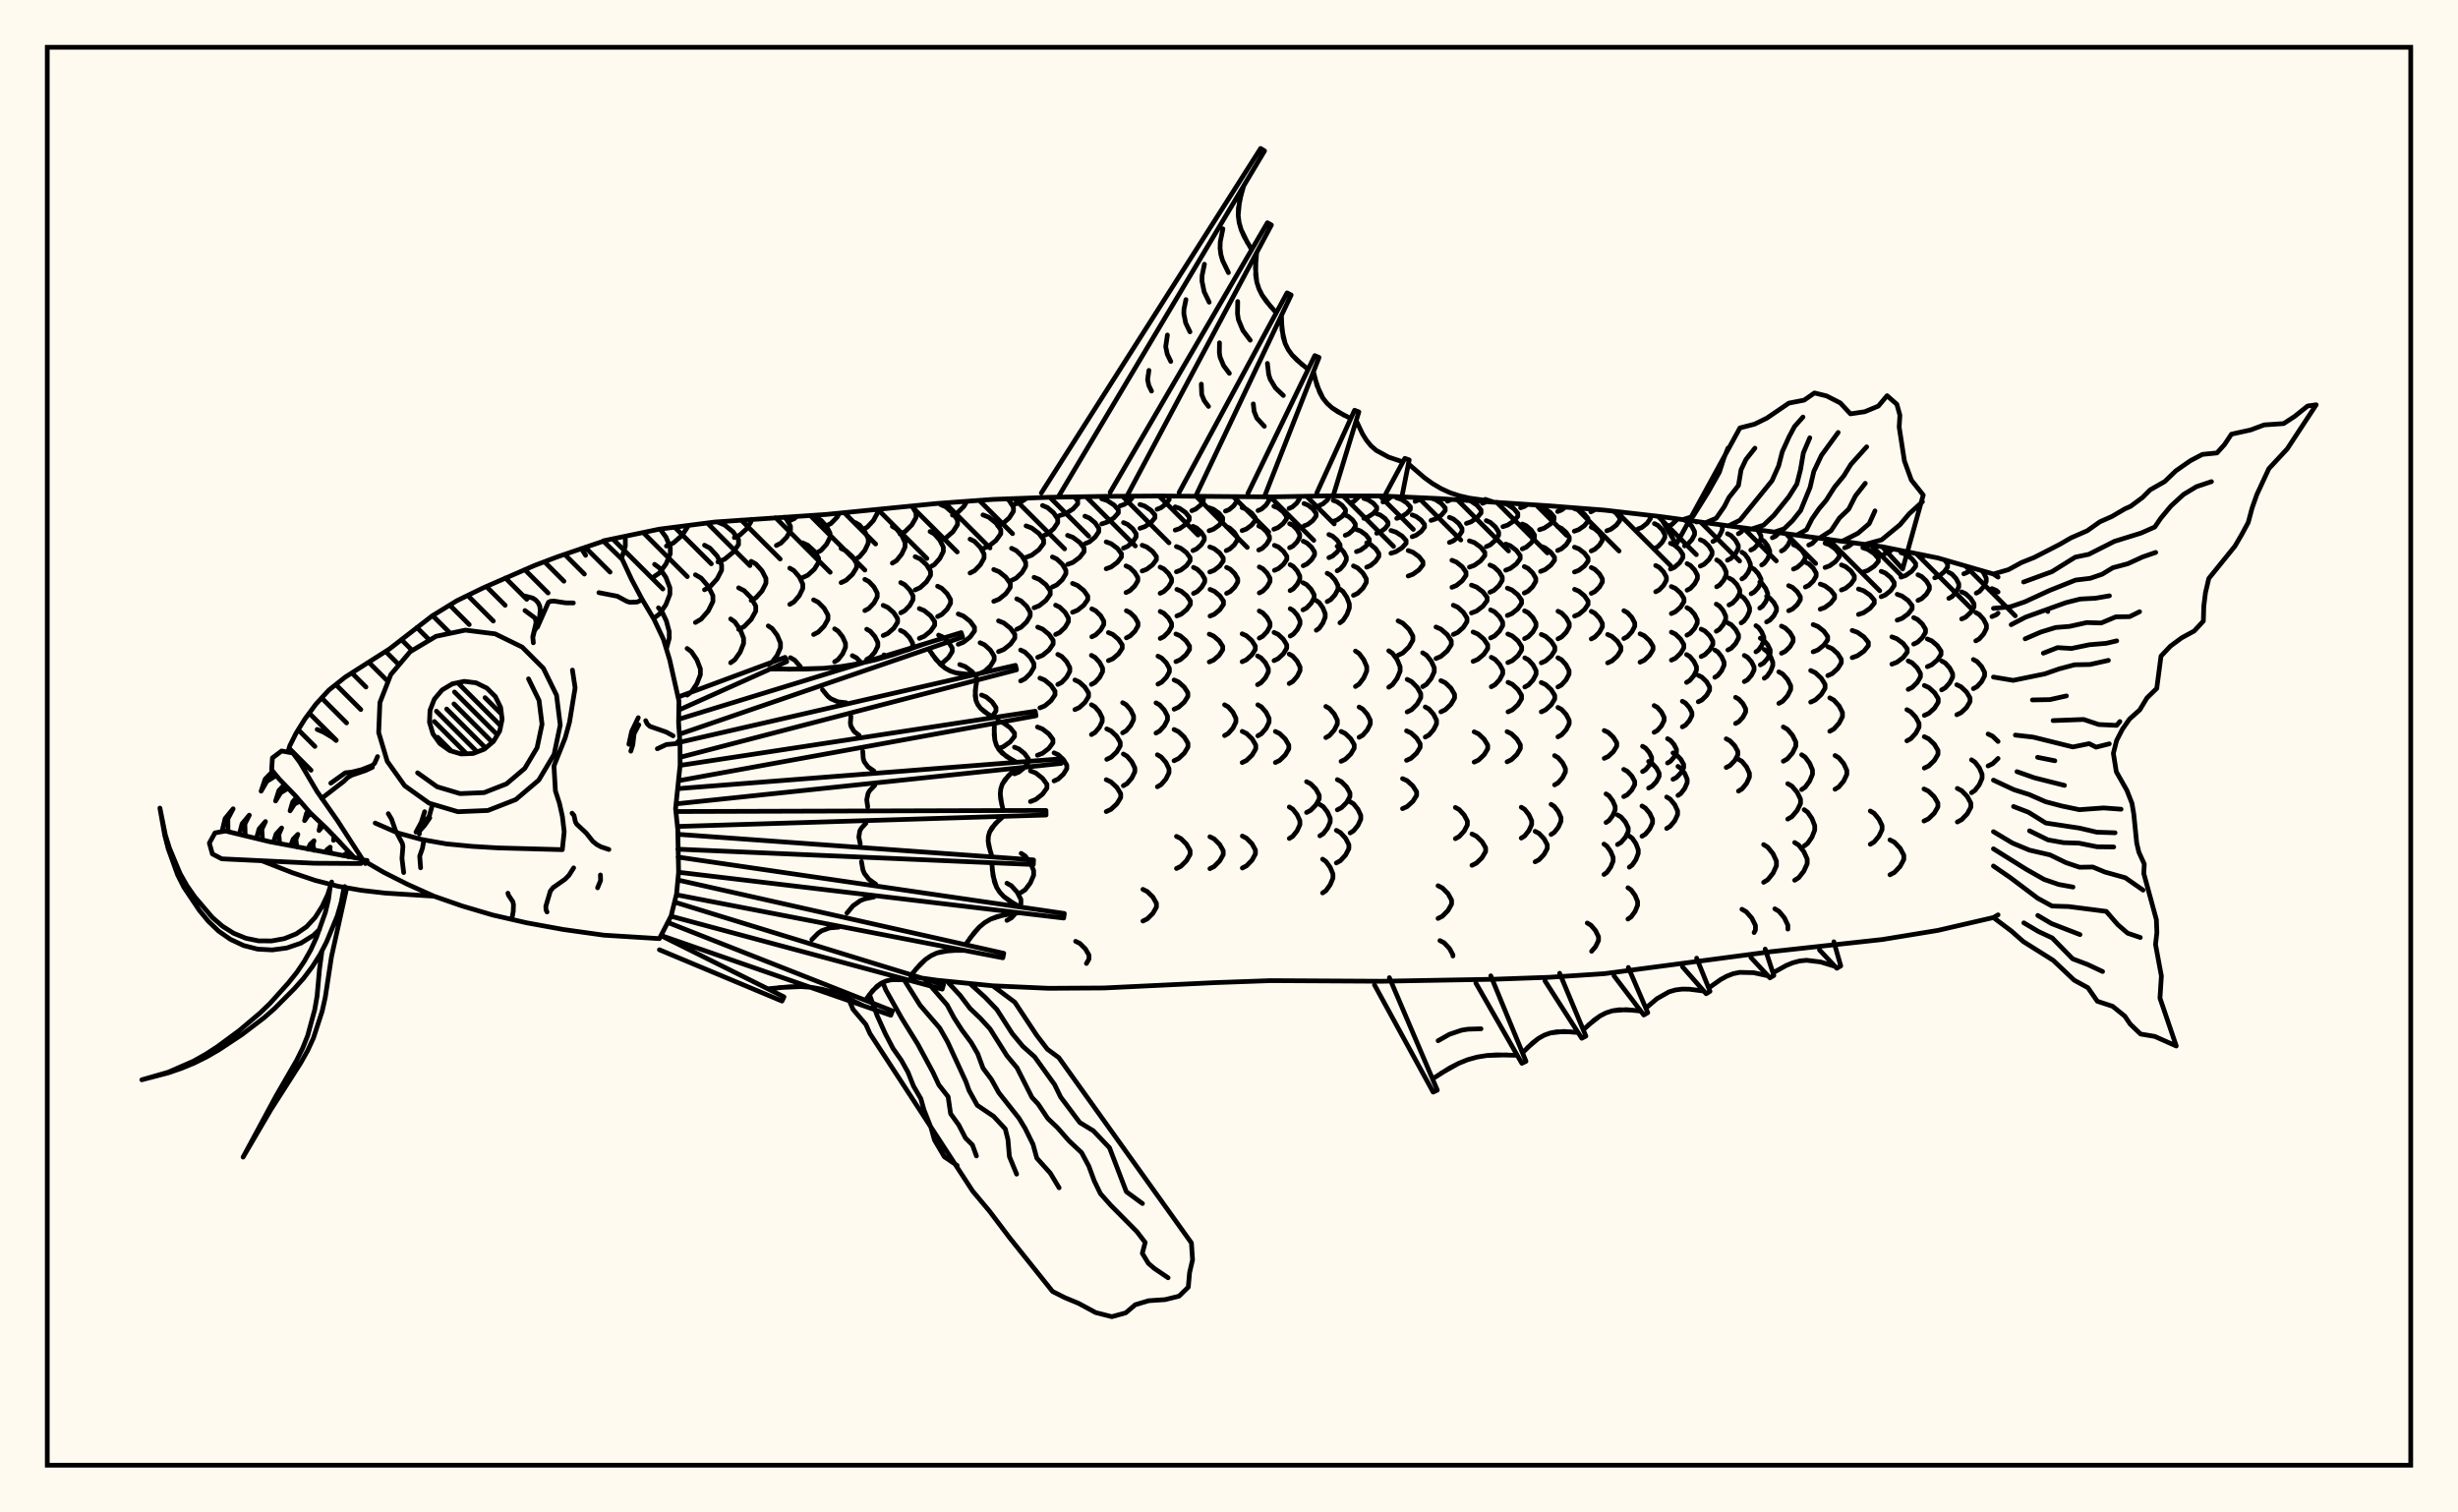 <svg xmlns="http://www.w3.org/2000/svg" width="520" height="320"><rect x="0" y="0" width="520" height="320" fill="floralwhite"/><rect x="10" y="10" width="500" height="300" stroke="black" stroke-width="1" fill="none"/><path stroke="black" stroke-width="1" fill="none" stroke-linecap="round" stroke-linejoin="round" d="
M 127.66 114.42 139.46 111.96 151.22 110.45 174.74 108.85 198.27 106.52 210.03 105.66 221.79 105.22 233.55 105.02 245.31 104.94 268.83 105.13 280.59 104.92 292.35 104.94 304.11 105.47 327.64 107.02 339.4 107.93 351.16 109.28 398.2 115.68 409.96 118.05 421.72 121.45 422.7 122.11 
M 422.7 193.56 421.72 194.13 409.96 196.85 398.2 198.78 374.68 201.35 339.4 206.01 327.64 206.78 315.88 207.19 292.35 207.61 268.83 207.48 257.07 207.9 233.55 209.03 221.79 209.1 210.03 208.57 198.27 207.4 192.68 206.61 
M 133.47 122.29 132.94 121.16 
M 131.48 118.21 132.29 115.58 132.29 114.11 132.11 113.49 
M 140.97 137.31 141.58 135.05 141.58 133.64 140.97 131.38 140.03 129.38 139.3 128.6 
M 138.48 130.68 139.52 129.91 140.86 127.95 141.72 125.73 141.72 124.35 140.86 122.13 139.52 120.17 138.48 119.4 
M 145.36 147.07 146.26 146.4 147.42 144.68 148.17 142.74 148.17 141.53 147.42 139.59 146.26 137.87 145.36 137.2 
M 138.42 121.97 139.51 121.23 140.9 119.32 141.8 117.16 141.8 115.82 140.9 113.66 139.64 111.94 
M 140.98 115.53 142.44 114.89 144.31 113.25 145.52 111.4 145.52 111.18 
M 147.12 131.7 148.31 131.01 149.84 129.26 150.82 127.27 150.82 126.04 149.84 124.05 148.31 122.3 147.12 121.61 
M 149.04 124.78 150.21 124.14 151.7 122.5 152.66 120.64 152.66 119.49 151.7 117.63 150.21 115.99 149.04 115.35 
M 154.57 140.22 155.45 139.59 156.58 137.98 157.31 136.15 157.31 135.02 156.58 133.19 155.45 131.58 154.57 130.95 
M 151.89 118.89 153.29 118.32 155.08 116.86 156.24 115.21 156.24 114.18 155.08 112.53 153.29 111.07 151.89 110.49 
M 156.26 133.16 157.43 132.57 158.92 131.04 159.88 129.3 159.88 128.23 158.92 126.5 157.43 124.97 156.26 124.37 
M 155.35 113.74 156.49 113.22 157.94 111.9 158.88 110.39 158.88 109.89 
M 158.91 127.03 159.92 126.47 161.21 125.03 162.04 123.4 162.04 122.39 161.21 120.77 159.92 119.33 158.91 118.77 
M 162.53 140.62 163.36 140.07 164.42 138.64 165.11 137.03 165.11 136.03 164.42 134.41 163.36 132.99 162.53 132.43 
M 169.57 141.58 169.28 140.99 168.12 139.67 167.21 139.15 
M 164.24 115.41 165.2 114.91 166.43 113.65 167.23 112.22 167.23 111.34 166.43 109.91 165.94 109.41 
M 167.08 127.87 167.96 127.35 169.1 126.02 169.83 124.51 169.83 123.57 169.1 122.06 167.96 120.73 167.08 120.21 
M 166.97 110.2 168.05 109.72 168.59 109.24 
M 169.79 122.21 170.88 121.71 172.28 120.43 173.18 118.98 173.18 118.08 172.28 116.63 170.88 115.35 169.79 114.85 
M 172.12 134.25 173.1 133.75 174.35 132.48 175.16 131.03 175.16 130.14 174.35 128.69 173.1 127.42 172.12 126.92 
M 172.74 116.97 173.67 116.47 174.84 115.18 175.6 113.71 175.6 112.81 174.84 111.35 173.67 110.06 172.74 109.55 
M 176.57 140.02 177.31 139.55 178.26 138.34 178.87 136.96 178.87 136.11 178.26 134.74 177.31 133.53 176.57 133.05 
M 174.79 111.27 175.8 110.75 177.1 109.41 177.57 108.57 
M 177.94 123.27 178.99 122.78 180.34 121.52 181.21 120.1 181.21 119.22 180.34 117.79 178.99 116.54 177.94 116.05 
M 182.23 140.28 181.18 139.17 180.32 138.72 
M 180.95 118.33 181.83 117.8 182.96 116.45 183.68 114.92 183.68 113.98 182.96 112.45 181.83 111.09 180.95 110.57 
M 182.96 129.19 183.8 128.74 184.89 127.59 185.58 126.29 185.58 125.48 184.89 124.18 183.8 123.03 182.96 122.58 
M 183.36 139.51 184.12 139.08 185.08 137.97 185.71 136.71 185.71 135.93 185.08 134.67 184.12 133.56 183.36 133.13 
M 182.43 112.09 183.46 111.54 184.77 110.14 185.62 108.56 185.62 107.77 
M 186.84 134.47 187.82 134.03 189.08 132.92 189.89 131.66 189.89 130.89 189.08 129.63 187.82 128.52 186.84 128.08 
M 187.7 138.88 187 138.56 
M 188.78 119.14 189.65 118.62 190.75 117.26 191.47 115.73 191.47 114.78 190.75 113.25 189.65 111.9 188.78 111.37 
M 190.55 129.66 191.39 129.22 192.47 128.11 193.16 126.85 193.16 126.07 192.47 124.81 191.39 123.7 190.55 123.26 
M 192.83 137.23 193.07 136.81 193.07 136.06 192.38 134.85 191.32 133.79 190.49 133.37 
M 190.41 112.99 191.5 112.45 192.89 111.07 193.79 109.5 193.79 108.53 192.94 107.05 
M 193.61 124.81 194.66 124.33 196 123.11 196.86 121.72 196.86 120.86 196 119.48 194.66 118.26 193.61 117.78 
M 194.49 135.06 195.53 134.63 196.87 133.53 197.73 132.29 197.73 131.52 196.87 130.28 195.53 129.19 194.49 128.76 
M 196.76 119.98 197.67 119.46 198.82 118.16 199.57 116.68 199.57 115.76 198.82 114.28 197.67 112.97 196.76 112.46 
M 198.35 130.45 199.23 130.01 200.36 128.9 201.09 127.63 201.09 126.85 200.36 125.59 199.23 124.47 198.35 124.03 
M 198.86 140.48 199.49 140.19 200.68 139.1 201.45 137.87 201.45 137.11 200.68 135.88 199.49 134.79 198.56 134.37 
M 198.95 114.32 200.11 113.8 201.61 112.49 202.57 110.99 202.57 110.07 201.61 108.57 200.11 107.25 198.95 106.74 
M 202.72 136.32 203.82 135.88 205.24 134.77 206.16 133.5 206.16 132.72 205.24 131.46 203.82 130.34 202.72 129.9 
M 206.6 143.62 206.5 143.2 
M 206.12 142.7 205.66 142.11 204.19 141.03 203.04 140.6 
M 201.5 108.99 202.56 108.48 203.91 107.16 204.55 106.06 
M 205.22 121.24 206.17 120.75 207.39 119.5 208.18 118.09 208.18 117.21 207.39 115.8 206.17 114.55 205.22 114.07 
M 207.34 142.48 208.3 142.04 209.53 140.91 210.32 139.63 210.32 138.84 209.53 137.56 208.3 136.43 207.34 135.99 
M 209.87 151.64 210.7 150.44 210.7 149.7 209.89 148.51 208.63 147.46 207.65 147.05 
M 207.95 116.07 209.16 115.58 210.71 114.34 211.72 112.94 211.72 112.07 210.71 110.66 209.16 109.42 207.95 108.94 
M 210.23 127.23 211.36 126.77 212.8 125.6 213.73 124.27 213.73 123.45 212.8 122.13 211.36 120.96 210.23 120.5 
M 211.24 137.86 212.35 137.42 213.77 136.29 214.69 135.01 214.69 134.21 213.77 132.93 212.35 131.8 211.24 131.36 
M 211.2 158.37 212.24 158 213.69 156.98 214.62 155.82 214.62 155.1 213.69 153.95 212.24 152.93 211.11 152.53 
M 213.02 194.73 213.97 194.2 214.87 193.2 
M 215.69 191.86 215.98 191.28 215.98 190.32 215.2 188.78 213.97 187.41 213.02 186.87 
M 211.08 111.26 212.15 110.78 213.52 109.56 214.4 108.18 214.4 107.32 213.52 105.94 213.08 105.55 
M 214 122.79 214.96 122.33 216.2 121.15 216.99 119.81 216.99 118.98 216.2 117.65 214.96 116.47 214 116.01 
M 215.09 133.15 216.01 132.71 217.18 131.59 217.94 130.32 217.94 129.53 217.18 128.26 216.01 127.14 215.09 126.7 
M 215.92 144.07 216.83 143.62 217.98 142.48 218.73 141.19 218.73 140.4 217.98 139.11 216.83 137.97 215.92 137.53 
M 214.62 163.73 215.56 163.34 216.77 162.36 217.56 161.25 217.56 160.56 216.77 159.45 215.56 158.47 214.62 158.09 
M 216.03 188.82 216.88 188.26 217.97 186.82 218.67 185.19 218.67 184.18 217.97 182.55 216.88 181.11 216.03 180.55 
M 214.46 106.75 215.78 106.33 217.26 105.39 
M 217.07 117.92 218.26 117.47 219.79 116.31 220.78 114.99 220.78 114.18 219.79 112.87 218.26 111.71 217.07 111.26 
M 218.76 128.59 219.86 128.15 221.27 127.03 222.18 125.76 222.18 124.98 221.27 123.71 219.86 122.59 218.76 122.15 
M 219.53 139.07 220.58 138.64 221.93 137.52 222.8 136.26 222.8 135.49 221.93 134.23 220.58 133.11 219.53 132.68 
M 220 149.77 221.03 149.35 222.34 148.25 223.19 147.01 223.19 146.24 222.34 145 221.03 143.9 220 143.47 
M 219.48 159.79 220.53 159.39 221.88 158.35 222.75 157.17 222.75 156.44 221.88 155.27 220.53 154.23 219.48 153.82 
M 218 169.59 219.12 169.15 220.55 168.02 221.48 166.74 221.48 165.95 220.55 164.67 219.12 163.54 218 163.1 
M 220.55 113.43 221.59 112.99 222.91 111.86 223.76 110.59 223.76 109.8 222.91 108.52 221.59 107.39 220.55 106.95 
M 222.64 124.19 223.56 123.76 224.74 122.65 225.49 121.4 225.49 120.63 224.74 119.38 223.56 118.27 222.64 117.84 
M 223.32 134.24 224.19 133.82 225.31 132.74 226.03 131.52 226.03 130.76 225.31 129.54 224.19 128.46 223.32 128.04 
M 223.78 144.82 224.6 144.39 225.64 143.28 226.32 142.03 226.32 141.25 225.64 139.99 224.6 138.88 223.78 138.45 
M 222.99 165.23 223.86 164.83 224.98 163.79 225.69 162.62 225.69 161.89 224.98 160.72 223.86 159.68 222.99 159.28 
M 224.1 109.11 225.35 108.72 226.95 107.73 227.99 106.6 227.99 105.9 227.28 105.13 
M 225.85 119.41 226.97 119 228.41 117.93 229.34 116.72 229.34 115.97 228.41 114.76 226.97 113.69 225.85 113.27 
M 226.9 129.54 227.94 129.12 229.27 128.06 230.12 126.86 230.12 126.12 229.27 124.92 227.94 123.86 226.9 123.44 
M 227.4 150.13 228.33 149.71 229.52 148.62 230.29 147.38 230.29 146.62 229.52 145.39 228.33 144.3 227.4 143.87 
M 229.84 203.85 230.38 202.91 230.38 202.09 229.63 200.78 228.46 199.61 227.55 199.16 
M 228.11 105.33 228.81 105.1 
M 229.52 115.04 230.47 114.65 231.68 113.63 232.46 112.48 232.46 111.77 231.68 110.62 230.47 109.61 229.52 109.21 
M 230.98 134.73 231.79 134.33 232.84 133.3 233.51 132.14 233.51 131.42 232.84 130.25 231.79 129.22 230.98 128.82 
M 230.89 144.8 231.65 144.39 232.63 143.32 233.26 142.11 233.26 141.36 232.63 140.15 231.65 139.08 230.89 138.66 
M 230.9 155.42 231.64 154.99 232.58 153.89 233.18 152.65 233.18 151.88 232.58 150.64 231.64 149.54 230.9 149.11 
M 233.08 110.84 234.21 110.48 235.66 109.56 236.59 108.52 236.59 107.87 235.66 106.83 234.21 105.9 233.08 105.54 
M 234.02 120.34 235.06 119.96 236.39 118.97 237.25 117.84 237.25 117.15 236.39 116.02 235.06 115.03 234.02 114.65 
M 234.49 139.77 235.43 139.37 236.63 138.34 237.41 137.17 237.41 136.44 236.63 135.27 235.43 134.24 234.49 133.84 
M 234.14 160.66 235.05 160.22 236.23 159.1 236.99 157.83 236.99 157.04 236.23 155.77 235.05 154.65 234.14 154.22 
M 234.03 171.71 235.01 171.25 236.27 170.08 237.09 168.75 237.09 167.92 236.27 166.59 235.01 165.42 234.03 164.96 
M 236.98 107.03 237.9 106.7 239.08 105.86 239.78 104.98 
M 237.68 115.97 238.54 115.6 239.64 114.66 240.35 113.6 240.35 112.94 239.64 111.88 238.54 110.94 237.68 110.57 
M 238.21 125.37 239.02 124.99 240.04 124.01 240.71 122.89 240.71 122.21 240.04 121.09 239.02 120.11 238.21 119.73 
M 238.29 134.95 239.08 134.56 240.09 133.56 240.74 132.43 240.74 131.73 240.09 130.6 239.08 129.61 238.29 129.22 
M 237.5 155.05 238.25 154.61 239.2 153.5 239.81 152.25 239.81 151.47 239.2 150.21 238.25 149.1 237.5 148.67 
M 237.65 166.24 238.43 165.79 239.43 164.62 240.08 163.3 240.08 162.48 239.43 161.16 238.43 159.99 237.65 159.53 
M 241.16 111.78 242.18 111.43 243.49 110.56 244.33 109.56 244.33 108.95 243.49 107.96 242.18 107.08 241.16 106.74 
M 241.63 120.81 242.6 120.44 243.84 119.49 244.64 118.42 244.64 117.75 243.84 116.68 242.6 115.73 241.63 115.36 
M 241.79 194.87 242.71 194.42 243.89 193.25 244.65 191.93 244.65 191.11 243.89 189.79 242.71 188.63 241.79 188.17 
M 244.79 107.75 245.61 107.43 246.67 106.61 247.36 105.68 247.25 104.96 
M 245.43 125.53 246.21 125.15 247.2 124.19 247.85 123.1 247.85 122.42 247.2 121.33 246.21 120.36 245.43 119.99 
M 245.45 135.08 246.22 134.69 247.21 133.7 247.85 132.57 247.85 131.88 247.21 130.75 246.22 129.76 245.45 129.37 
M 244.97 144.74 245.75 144.34 246.75 143.31 247.39 142.15 247.39 141.43 246.75 140.26 245.75 139.23 244.97 138.83 
M 244.56 155.1 245.34 154.66 246.34 153.55 246.99 152.29 246.99 151.51 246.34 150.25 245.34 149.14 244.56 148.71 
M 244.85 166.46 245.64 166 246.66 164.82 247.31 163.49 247.31 162.66 246.66 161.32 245.64 160.15 244.85 159.69 
M 248.62 112.16 249.58 111.83 250.8 110.97 251.59 110 251.59 109.4 250.8 108.43 249.58 107.57 248.62 107.24 
M 248.87 120.98 249.8 120.62 251 119.69 251.77 118.64 251.77 117.98 251 116.93 249.8 116 248.87 115.64 
M 248.97 130.32 249.89 129.94 251.07 128.96 251.83 127.85 251.83 127.17 251.07 126.06 249.89 125.08 248.97 124.7 
M 248.77 139.98 249.69 139.58 250.88 138.56 251.65 137.41 251.65 136.7 250.88 135.55 249.69 134.53 248.77 134.14 
M 248.39 150.05 249.33 149.63 250.53 148.56 251.3 147.34 251.3 146.58 250.53 145.37 249.33 144.29 248.39 143.87 
M 248.38 160.95 249.32 160.5 250.54 159.35 251.32 158.05 251.32 157.25 250.54 155.95 249.32 154.8 248.38 154.35 
M 248.89 183.75 249.82 183.29 251 182.11 251.77 180.77 251.77 179.94 251 178.6 249.82 177.42 248.89 176.96 
M 252.14 108.05 252.92 107.73 253.93 106.92 254.58 106.01 254.58 105.44 254.29 105.03 
M 252.37 116.49 253.14 116.14 254.13 115.25 254.77 114.24 254.77 113.61 254.13 112.6 253.14 111.71 252.37 111.36 
M 252.49 125.55 253.26 125.18 254.23 124.22 254.87 123.14 254.87 122.47 254.23 121.38 253.26 120.43 252.49 120.05 
M 255.79 112.29 256.72 111.96 257.9 111.12 258.66 110.16 258.66 109.56 257.9 108.6 256.72 107.76 255.79 107.43 
M 255.94 121.02 256.86 120.66 258.03 119.74 258.78 118.69 258.78 118.05 258.03 117 256.86 116.08 255.94 115.72 
M 255.99 130.34 256.91 129.96 258.07 128.98 258.83 127.87 258.83 127.18 258.07 126.07 256.91 125.1 255.99 124.71 
M 255.83 140.05 256.75 139.65 257.92 138.63 258.67 137.47 258.67 136.75 257.92 135.59 256.75 134.57 255.83 134.17 
M 255.96 183.79 256.86 183.33 258.03 182.15 258.78 180.82 258.78 180 258.03 178.67 256.86 177.49 255.96 177.04 
M 259.25 108.14 260.02 107.83 260.99 107.02 261.62 106.12 261.62 105.55 261.3 105.08 
M 259.41 116.5 260.16 116.15 261.13 115.27 261.76 114.26 261.76 113.64 261.13 112.64 260.16 111.75 259.41 111.41 
M 259.49 125.54 260.25 125.17 261.22 124.21 261.85 123.13 261.85 122.46 261.22 121.38 260.25 120.42 259.49 120.05 
M 259.06 155.63 259.83 155.19 260.83 154.06 261.46 152.77 261.46 151.98 260.83 150.69 259.83 149.56 259.06 149.12 
M 262.77 112.26 263.67 111.93 264.81 111.08 265.55 110.13 265.55 109.53 264.81 108.58 263.67 107.73 262.77 107.4 
M 262.78 140 263.67 139.6 264.82 138.57 265.56 137.41 265.56 136.69 264.82 135.52 263.67 134.5 262.78 134.1 
M 262.79 161.34 263.71 160.89 264.9 159.74 265.66 158.44 265.66 157.64 264.9 156.34 263.71 155.19 262.79 154.74 
M 262.82 183.65 263.71 183.19 264.86 182.01 265.59 180.68 265.59 179.86 264.86 178.52 263.71 177.35 262.82 176.89 
M 266.14 108.02 266.87 107.71 267.81 106.9 268.41 105.99 268.41 105.43 268.21 105.13 
M 266.29 116.37 267.02 116.03 267.95 115.14 268.56 114.13 268.56 113.51 267.95 112.51 267.02 111.62 266.29 111.28 
M 266.41 125.45 267.14 125.07 268.07 124.12 268.68 123.03 268.68 122.36 268.07 121.28 267.14 120.32 266.41 119.95 
M 266.4 135.01 267.13 134.62 268.07 133.62 268.68 132.49 268.68 131.79 268.07 130.66 267.13 129.66 266.4 129.27 
M 266.04 144.86 266.77 144.45 267.72 143.39 268.32 142.19 268.32 141.45 267.72 140.25 266.77 139.19 266.04 138.78 
M 266.1 155.68 266.86 155.24 267.85 154.1 268.48 152.8 268.48 152 267.85 150.71 266.86 149.56 266.1 149.12 
M 269.49 111.97 270.35 111.64 271.44 110.79 272.15 109.83 272.15 109.24 271.44 108.28 270.35 107.44 269.49 107.11 
M 269.61 120.67 270.45 120.31 271.53 119.39 272.23 118.35 272.23 117.7 271.53 116.66 270.45 115.73 269.61 115.38 
M 269.53 139.77 270.39 139.36 271.5 138.33 272.21 137.15 272.21 136.42 271.5 135.25 270.39 134.21 269.53 133.81 
M 269.81 161.33 270.72 160.89 271.9 159.74 272.65 158.45 272.65 157.64 271.9 156.35 270.72 155.21 269.81 154.76 
M 272.7 107.58 273.41 107.26 274.32 106.46 274.9 105.55 274.9 105.02 
M 272.82 115.89 273.51 115.55 274.39 114.66 274.95 113.66 274.95 113.04 274.39 112.04 273.51 111.15 272.82 110.81 
M 272.93 124.96 273.59 124.59 274.43 123.63 274.98 122.55 274.98 121.88 274.43 120.8 273.59 119.84 272.93 119.47 
M 272.95 134.57 273.61 134.18 274.47 133.17 275.02 132.03 275.02 131.33 274.47 130.19 273.61 129.18 272.95 128.79 
M 272.73 144.62 273.47 144.2 274.42 143.12 275.03 141.89 275.03 141.13 274.42 139.9 273.47 138.81 272.73 138.39 
M 272.76 177.4 273.48 176.95 274.4 175.79 275 174.48 275 173.66 274.4 172.35 273.48 171.19 272.76 170.74 
M 275.86 111.27 276.69 110.95 277.74 110.13 278.43 109.19 278.43 108.62 277.74 107.68 276.69 106.86 275.86 106.53 
M 275.7 119.7 276.47 119.34 277.46 118.44 278.1 117.42 278.1 116.79 277.46 115.77 276.47 114.87 275.7 114.51 
M 275.65 129.03 276.41 128.64 277.37 127.64 278 126.51 278 125.81 277.37 124.68 276.41 123.68 275.65 123.29 
M 276.41 171.9 277.27 171.45 278.38 170.32 279.09 169.04 279.09 168.25 278.38 166.96 277.27 165.83 276.41 165.39 
M 279.14 106.93 279.84 106.63 280.75 105.85 281.34 104.92 
M 278.47 133.35 279.08 132.93 279.85 131.83 280.35 130.59 280.35 129.83 279.85 128.59 279.08 127.5 278.47 127.07 
M 280.49 156.06 281.27 155.61 282.27 154.46 282.92 153.17 282.92 152.36 282.27 151.07 281.27 149.92 280.49 149.47 
M 279.22 176.84 279.93 176.39 280.83 175.24 281.41 173.93 281.41 173.12 280.83 171.82 279.93 170.66 279.22 170.22 
M 279.8 188.92 280.51 188.44 281.41 187.19 281.99 185.79 281.99 184.92 281.41 183.51 280.51 182.27 279.8 181.78 
M 282.05 110.31 282.88 110.01 283.95 109.24 284.64 108.36 284.64 107.82 283.95 106.94 282.88 106.17 282.05 105.87 
M 281.13 117.99 281.89 117.66 282.87 116.8 283.5 115.84 283.5 115.24 282.87 114.27 281.89 113.42 281.13 113.09 
M 280.77 127.28 281.51 126.88 282.45 125.83 283.06 124.65 283.06 123.92 282.45 122.74 281.51 121.7 280.77 121.29 
M 283.71 161.08 284.6 160.65 285.75 159.55 286.49 158.31 286.49 157.54 285.75 156.29 284.6 155.19 283.71 154.76 
M 282.92 171.34 283.78 170.9 284.88 169.79 285.59 168.54 285.59 167.76 284.88 166.5 283.78 165.39 282.92 164.95 
M 282.71 182.58 283.56 182.11 284.66 180.91 285.36 179.55 285.36 178.71 284.66 177.35 283.56 176.15 282.71 175.68 
M 285.69 106.38 286.42 106.09 287.65 104.93 
M 284.59 113.26 285.28 112.97 286.16 112.22 286.72 111.38 286.72 110.86 286.16 110.02 285.28 109.28 284.59 108.99 
M 282.88 120.77 283.5 120.42 284.3 119.52 284.82 118.49 284.82 117.86 284.3 116.83 283.5 115.93 282.88 115.58 
M 283.47 131.77 284.11 131.29 284.93 130.05 285.46 128.65 285.46 127.78 284.93 126.37 284.11 125.14 283.47 124.65 
M 286.75 145.25 287.52 144.74 288.5 143.44 289.14 141.96 289.14 141.05 288.5 139.57 287.52 138.26 286.75 137.75 
M 287.52 155.99 288.29 155.56 289.26 154.44 289.89 153.18 289.89 152.4 289.26 151.14 288.29 150.02 287.52 149.59 
M 285.63 176.23 286.35 175.78 287.28 174.63 287.88 173.33 287.88 172.53 287.28 171.23 286.35 170.08 285.63 169.63 
M 288.52 109.67 289.4 109.38 290.53 108.65 291.25 107.81 291.25 107.3 290.53 106.47 289.4 105.73 288.52 105.45 
M 286.96 116.71 287.83 116.4 288.95 115.58 289.67 114.66 289.67 114.08 288.95 113.16 287.83 112.34 286.96 112.03 
M 286.33 125.96 287.21 125.54 288.33 124.46 289.05 123.23 289.05 122.47 288.33 121.25 287.21 120.16 286.33 119.74 
M 292.57 106.21 293.31 105.93 294.38 105.03 
M 291.24 112.83 292.01 112.55 293 111.83 293.64 111.01 293.64 110.51 293 109.69 292.01 108.97 291.24 108.69 
M 289.13 120 289.96 119.65 291.02 118.75 291.7 117.74 291.7 117.11 291.02 116.09 289.96 115.2 289.13 114.85 
M 293.8 145.4 294.57 144.87 295.56 143.53 296.2 142.01 296.2 141.07 295.56 139.55 294.57 138.21 293.8 137.69 
M 295.48 109.67 296.41 109.38 297.6 108.62 298.37 107.77 298.37 107.24 297.6 106.39 296.41 105.63 295.48 105.34 
M 294.26 117.06 295.29 116.74 296.61 115.9 297.47 114.95 297.47 114.36 296.61 113.41 295.29 112.57 294.26 112.24 
M 295.77 138.64 296.78 138.15 298.07 136.88 298.9 135.45 298.9 134.56 298.07 133.12 296.78 131.86 295.77 131.36 
M 297.69 150.63 298.62 150.17 299.81 148.97 300.57 147.61 300.57 146.77 299.81 145.41 298.62 144.21 297.69 143.74 
M 297.56 160.87 298.49 160.45 299.68 159.36 300.44 158.13 300.44 157.37 299.68 156.14 298.49 155.06 297.56 154.63 
M 296.71 171.09 297.67 170.66 298.89 169.56 299.69 168.3 299.69 167.53 298.89 166.28 297.67 165.17 296.71 164.74 
M 299.37 106.09 300.11 105.79 300.71 105.31 
M 298.75 113.56 299.59 113.24 300.67 112.44 301.36 111.53 301.36 110.97 300.67 110.07 299.59 109.27 298.75 108.95 
M 297.91 121.87 298.91 121.5 300.2 120.57 301.03 119.5 301.03 118.84 300.2 117.78 298.91 116.84 297.91 116.48 
M 300.97 145.28 301.76 144.8 302.77 143.55 303.42 142.14 303.42 141.27 302.77 139.86 301.76 138.61 300.97 138.12 
M 301.52 155.95 302.29 155.52 303.27 154.41 303.9 153.16 303.9 152.38 303.27 151.12 302.29 150.01 301.52 149.58 
M 302.74 110.11 303.7 109.79 304.94 108.97 305.74 108.04 305.74 107.46 304.94 106.53 303.7 105.71 302.81 105.41 
M 303.79 139.33 304.83 138.88 306.17 137.72 307.03 136.4 307.03 135.59 306.17 134.27 304.83 133.11 303.79 132.66 
M 304.83 150.61 305.76 150.16 306.95 149.01 307.72 147.71 307.72 146.91 306.95 145.6 305.76 144.45 304.83 144.01 
M 304.22 194.32 305.14 193.85 306.33 192.64 307.09 191.28 307.09 190.44 306.33 189.07 305.14 187.87 304.22 187.4 
M 307.37 202.27 307.37 202.02 306.64 200.67 305.51 199.47 304.62 199.01 
M 306.21 106.04 307.08 105.65 
M 306.63 114.77 307.49 114.41 308.59 113.48 309.29 112.44 309.29 111.79 308.59 110.74 307.49 109.82 306.63 109.46 
M 307.16 124.26 308.12 123.87 309.35 122.87 310.14 121.75 310.14 121.05 309.35 119.92 308.12 118.93 307.16 118.54 
M 307.46 134.23 308.39 133.81 309.58 132.74 310.35 131.52 310.35 130.76 309.58 129.55 308.39 128.47 307.46 128.05 
M 307.89 177.44 308.7 176.99 309.75 175.84 310.43 174.54 310.43 173.73 309.75 172.43 308.7 171.29 307.89 170.84 
M 310.23 110.74 311.22 110.4 312.5 109.52 313.32 108.53 313.32 107.91 312.5 106.92 311.22 106.04 310.74 105.88 
M 310.86 119.99 311.91 119.61 313.25 118.65 314.12 117.55 314.12 116.87 313.25 115.77 311.91 114.8 310.86 114.43 
M 311.29 129.69 312.36 129.29 313.72 128.26 314.6 127.1 314.6 126.38 313.72 125.22 312.36 124.2 311.29 123.8 
M 311.64 139.93 312.63 139.51 313.91 138.43 314.73 137.21 314.73 136.45 313.91 135.22 312.63 134.14 311.64 133.72 
M 311.87 161.24 312.79 160.81 313.97 159.69 314.73 158.43 314.73 157.65 313.97 156.39 312.79 155.27 311.87 154.84 
M 311.4 183.08 312.33 182.63 313.52 181.48 314.29 180.17 314.29 179.36 313.52 178.06 312.33 176.91 311.4 176.46 
M 313.64 106.49 314.55 106.11 
M 314.43 115.65 315.27 115.28 316.35 114.32 317.05 113.23 317.05 112.56 316.35 111.48 315.27 110.52 314.43 110.15 
M 315.21 125.3 316.05 124.91 317.12 123.91 317.81 122.78 317.81 122.08 317.12 120.94 316.05 119.94 315.21 119.55 
M 315.34 134.97 316.17 134.57 317.22 133.54 317.9 132.37 317.9 131.64 317.22 130.48 316.17 129.44 315.34 129.04 
M 315.49 145.3 316.26 144.88 317.26 143.8 317.91 142.57 317.91 141.81 317.26 140.58 316.26 139.49 315.49 139.07 
M 317.95 111.43 318.96 111.09 320.26 110.22 321.1 109.23 321.1 108.62 320.26 107.63 318.96 106.76 317.95 106.42 
M 318.54 120.64 319.53 120.26 320.79 119.3 321.6 118.21 321.6 117.54 320.79 116.45 319.53 115.48 318.54 115.11 
M 318.89 130.22 319.85 129.82 321.09 128.82 321.89 127.67 321.89 126.97 321.09 125.83 319.85 124.82 318.89 124.43 
M 318.99 140.19 319.93 139.78 321.14 138.72 321.91 137.53 321.91 136.79 321.14 135.6 319.93 134.55 318.99 134.14 
M 319.03 150.61 319.95 150.19 321.13 149.1 321.89 147.87 321.89 147.11 321.13 145.88 319.95 144.79 319.03 144.36 
M 318.83 161.18 319.74 160.74 320.9 159.63 321.64 158.38 321.64 157.6 320.9 156.35 319.74 155.24 318.83 154.8 
M 321.68 107.44 322.55 107.13 323.15 106.71 
M 322.05 116.13 322.87 115.77 323.93 114.86 324.61 113.82 324.61 113.18 323.93 112.14 322.87 111.23 322.05 110.87 
M 322.47 125.47 323.25 125.09 324.25 124.12 324.9 123.01 324.9 122.33 324.25 121.22 323.25 120.25 322.47 119.87 
M 322.53 135.12 323.31 134.72 324.3 133.7 324.94 132.54 324.94 131.83 324.3 130.67 323.31 129.64 322.53 129.24 
M 322.58 145.35 323.35 144.93 324.33 143.86 324.96 142.65 324.96 141.89 324.33 140.68 323.35 139.61 322.58 139.19 
M 321.83 177.32 322.54 176.88 323.44 175.74 324.03 174.45 324.03 173.66 323.44 172.37 322.54 171.23 321.83 170.79 
M 325.69 112.07 326.68 111.74 327.95 110.9 328.76 109.94 328.76 109.35 327.95 108.4 326.68 107.56 325.69 107.23 
M 325.91 120.9 326.86 120.53 328.07 119.6 328.86 118.55 328.86 117.9 328.07 116.84 326.86 115.91 325.91 115.55 
M 326.07 140.24 326.99 139.83 328.17 138.79 328.93 137.6 328.93 136.87 328.17 135.69 326.99 134.64 326.07 134.23 
M 326.06 150.61 326.98 150.19 328.16 149.11 328.91 147.89 328.91 147.13 328.16 145.91 326.98 144.83 326.06 144.41 
M 324.76 182.34 325.59 181.9 326.65 180.78 327.33 179.51 327.33 178.73 326.65 177.45 325.59 176.33 324.76 175.89 
M 329.52 108.23 330.33 107.92 331.17 107.29 
M 329.52 116.47 330.31 116.13 331.33 115.25 331.98 114.26 331.98 113.64 331.33 112.65 330.31 111.77 329.52 111.43 
M 329.6 135.16 330.37 134.76 331.35 133.75 331.98 132.6 331.98 131.88 331.35 130.73 330.37 129.71 329.6 129.32 
M 329.58 145.34 330.34 144.92 331.31 143.85 331.94 142.63 331.94 141.88 331.31 140.66 330.34 139.59 329.58 139.17 
M 329.59 155.9 330.36 155.47 331.34 154.39 331.97 153.16 331.97 152.41 331.34 151.18 330.36 150.1 329.59 149.68 
M 328.88 166.06 329.61 165.64 330.56 164.56 331.17 163.34 331.17 162.59 330.56 161.37 329.61 160.29 328.88 159.87 
M 328.14 176.55 328.81 176.12 329.68 175.01 330.23 173.75 330.23 172.98 329.68 171.72 328.81 170.61 328.14 170.18 
M 333.05 112.39 333.98 112.06 335.17 111.23 335.94 110.29 335.94 109.7 335.17 108.76 333.98 107.92 333.05 107.6 
M 333.09 121.02 334.01 120.67 335.2 119.75 335.96 118.72 335.96 118.07 335.2 117.04 334.01 116.12 333.09 115.77 
M 333.11 130.35 334.03 129.97 335.2 128.98 335.96 127.87 335.96 127.18 335.2 126.06 334.03 125.08 333.11 124.69 
M 336.55 108.3 337.53 107.78 
M 336.63 116.57 337.38 116.22 338.35 115.35 338.97 114.35 338.97 113.74 338.35 112.74 337.38 111.87 336.63 111.52 
M 336.64 125.54 337.39 125.17 338.36 124.22 338.99 123.15 338.99 122.48 338.36 121.4 337.39 120.45 336.64 120.08 
M 336.64 135.18 337.39 134.78 338.36 133.77 338.99 132.62 338.99 131.91 338.36 130.76 337.39 129.74 336.64 129.35 
M 339.93 112.3 340.81 111.97 341.93 111.12 342.66 110.16 342.66 109.56 341.93 108.61 341.33 108.15 
M 340.1 140.25 341.01 139.84 342.17 138.79 342.91 137.61 342.91 136.88 342.17 135.69 341.01 134.65 340.1 134.24 
M 339.38 160.45 340.23 160.05 341.32 159.03 342.03 157.87 342.03 157.15 341.32 155.99 340.23 154.96 339.38 154.56 
M 336.71 201.27 337.54 200.3 338.17 199 338.17 198.19 337.54 196.89 336.56 195.74 335.79 195.29 
M 343.54 135.1 344.28 134.7 345.23 133.67 345.84 132.51 345.84 131.8 345.23 130.64 344.28 129.61 343.54 129.21 
M 339.77 174.02 340.39 173.61 341.18 172.56 341.69 171.36 341.69 170.63 341.18 169.44 340.39 168.38 339.77 167.97 
M 339.33 185.02 339.95 184.58 340.74 183.47 341.26 182.2 341.26 181.41 340.74 180.15 339.95 179.03 339.33 178.59 
M 346.51 111.92 347.36 111.59 348.44 110.72 349.14 109.74 349.07 109.04 
M 346.96 140.1 347.85 139.69 348.97 138.64 349.7 137.46 349.7 136.73 348.97 135.55 347.85 134.5 346.96 134.1 
M 343.51 168.54 344.26 168.15 345.21 167.15 345.83 166.02 345.83 165.31 345.21 164.18 344.26 163.18 343.51 162.79 
M 342.19 178.68 342.92 178.25 343.86 177.16 344.46 175.93 344.46 175.16 343.86 173.93 342.92 172.84 342.19 172.42 
M 350 116.03 350.71 115.68 351.62 114.76 352.2 113.73 352.2 113.09 351.62 112.05 350.71 111.14 350 110.78 
M 350.27 125.2 351 124.82 351.93 123.86 352.53 122.76 352.53 122.09 351.93 120.99 351 120.03 350.27 119.65 
M 349.94 154.94 350.62 154.55 351.49 153.57 352.05 152.45 352.05 151.76 351.49 150.65 350.62 149.66 349.94 149.28 
M 347.49 163.24 348.11 162.87 348.9 161.94 349.41 160.89 349.41 160.24 348.9 159.19 348.11 158.26 347.49 157.9 
M 344.69 183.47 345.3 183.02 346.08 181.88 346.58 180.58 346.58 179.78 346.08 178.48 345.3 177.34 344.69 176.89 
M 344.4 194.45 345.06 194 345.9 192.85 346.44 191.54 346.44 190.74 345.9 189.43 345.06 188.28 344.4 187.83 
M 352.86 111.33 353.68 110.98 354.92 109.8 
M 353.39 120.4 354.24 120.03 355.32 119.08 356.02 118 356.02 117.34 355.32 116.26 354.24 115.31 353.39 114.94 
M 353.58 129.82 354.44 129.43 355.54 128.44 356.25 127.31 356.25 126.61 355.54 125.49 354.44 124.49 353.58 124.1 
M 353.59 139.67 354.44 139.27 355.52 138.24 356.22 137.07 356.22 136.35 355.52 135.19 354.44 134.16 353.59 133.75 
M 348.77 166.74 349.49 166.36 350.41 165.38 351 164.27 351 163.58 350.41 162.47 349.49 161.5 348.77 161.11 
M 347.37 176.93 348.09 176.49 349.01 175.38 349.6 174.12 349.6 173.34 349.01 172.08 348.09 170.97 347.37 170.53 
M 356.38 115.5 357.06 115.13 357.93 114.18 358.49 113.11 358.49 112.45 357.93 111.38 357.06 110.43 356.38 110.06 
M 356.91 124.87 357.62 124.49 358.52 123.51 359.1 122.4 359.1 121.72 358.52 120.61 357.62 119.64 356.91 119.25 
M 356.88 134.39 357.58 133.99 358.48 132.98 359.06 131.84 359.06 131.13 358.48 129.98 357.58 128.97 356.88 128.57 
M 356.8 144.38 357.47 143.98 358.34 142.96 358.9 141.8 358.9 141.08 358.34 139.92 357.47 138.89 356.8 138.49 
M 355.91 153.79 356.56 153.43 357.39 152.48 357.93 151.41 357.93 150.75 357.39 149.68 356.56 148.74 355.91 148.37 
M 352.78 161.43 353.38 161.08 354.16 160.18 354.66 159.17 354.66 158.55 354.16 157.54 353.38 156.64 352.78 156.29 
M 358.91 110.44 359.05 110.37 
M 359.71 119.77 360.51 119.39 361.53 118.42 362.19 117.32 362.19 116.64 361.53 115.54 360.51 114.57 359.71 114.19 
M 359.89 138.91 360.68 138.51 361.7 137.5 362.36 136.36 362.36 135.65 361.7 134.51 360.68 133.5 359.89 133.11 
M 359.28 148.48 360.05 148.1 361.04 147.13 361.67 146.03 361.67 145.34 361.04 144.24 360.05 143.27 359.28 142.89 
M 353.93 164.88 354.66 164.5 355.59 163.53 356.19 162.43 356.19 161.75 355.59 160.65 354.66 159.68 353.93 159.3 
M 352.59 175.28 353.33 174.83 354.29 173.67 354.9 172.36 354.9 171.55 354.29 170.24 353.33 169.08 352.59 168.63 
M 362.37 114.57 363.01 114.19 363.82 113.21 364.35 112.11 364.35 111.43 364.18 111.08 
M 363.17 124.15 363.81 123.77 364.64 122.78 365.17 121.66 365.17 120.97 364.64 119.84 363.81 118.86 363.17 118.47 
M 363.09 133.56 363.73 133.17 364.55 132.17 365.08 131.04 365.08 130.34 364.55 129.21 363.73 128.21 363.09 127.82 
M 362.78 143.3 363.41 142.91 364.21 141.91 364.73 140.77 364.73 140.07 364.21 138.94 363.41 137.93 362.78 137.54 
M 354.98 168.29 355.6 167.88 356.41 166.81 356.93 165.6 356.93 164.85 356.41 163.64 355.6 162.57 354.98 162.15 
M 365.45 118.53 366.19 118.15 367.13 117.17 367.74 116.07 367.74 115.38 367.13 114.27 366.19 113.3 365.45 112.92 
M 365.78 128 366.51 127.61 367.45 126.62 368.05 125.5 368.05 124.81 367.45 123.68 366.51 122.7 365.78 122.31 
M 365.54 137.52 366.27 137.14 367.19 136.14 367.79 135.01 367.79 134.32 367.19 133.19 366.27 132.19 365.54 131.8 
M 367.76 112.93 368.35 112.55 368.98 111.75 
M 368.51 122.48 369.09 122.1 369.83 121.12 370.3 120 370.3 119.31 369.83 118.2 369.09 117.22 368.51 116.83 
M 368.35 131.79 368.92 131.41 369.65 130.42 370.13 129.3 370.13 128.61 369.65 127.49 368.92 126.5 368.35 126.11 
M 370.39 116.38 371.08 116.02 371.97 115.07 372.54 114 372.54 113.34 371.85 112.15 
M 370.46 125.62 371.13 125.24 371.99 124.28 372.55 123.18 372.55 122.51 371.99 121.41 371.13 120.45 370.46 120.07 
M 369.02 144.21 369.68 143.84 370.53 142.87 371.08 141.78 371.08 141.11 370.53 140.02 369.68 139.05 369.02 138.68 
M 367.17 153.07 367.85 152.7 368.73 151.74 369.3 150.65 369.3 149.97 368.73 148.88 367.85 147.92 367.17 147.54 
M 365.19 162.38 365.98 161.97 366.99 160.92 367.64 159.72 367.64 158.98 366.99 157.79 365.98 156.73 365.19 156.32 
M 371.09 197.31 371.37 196.75 371.37 195.8 370.61 194.26 369.43 192.91 368.51 192.38 
M 372.69 119.54 373.24 119.18 373.94 118.24 374.39 117.18 374.39 116.53 373.94 115.47 373.24 114.54 372.69 114.17 
M 372.29 128.66 372.83 128.29 373.53 127.33 373.97 126.25 373.97 125.58 373.53 124.49 372.83 123.53 372.29 123.16 
M 371.48 137.91 372.02 137.53 372.7 136.57 373.15 135.48 373.15 134.81 372.7 133.72 372.02 132.76 371.48 132.38 
M 367.78 167.38 368.53 166.92 369.49 165.75 370.1 164.42 370.1 163.6 369.49 162.27 368.53 161.1 367.78 160.64 
M 374.95 113.77 375.65 113.43 376.34 112.76 
M 373.73 131.59 374.4 131.22 375.27 130.28 375.82 129.21 375.82 128.55 375.27 127.48 374.4 126.54 373.73 126.17 
M 372.4 140.67 373.08 140.29 373.94 139.31 374.49 138.19 374.49 137.51 373.94 136.39 373.08 135.41 372.4 135.03 
M 373.1 186.68 373.97 186.14 375.09 184.75 375.81 183.18 375.81 182.2 375.09 180.63 373.97 179.24 373.1 178.7 
M 378.23 196.58 378.23 195.75 377.5 194.2 376.36 192.82 375.47 192.29 
M 376.87 116.58 377.46 116.24 378.23 115.36 378.72 114.36 378.72 113.74 378.36 113.01 
M 373.24 143.5 373.82 143.09 374.56 142.03 375.04 140.83 375.04 140.09 374.56 138.89 373.82 137.83 373.24 137.42 
M 379.42 120.4 380.21 120.05 381.23 119.16 381.89 118.14 381.89 117.51 381.23 116.5 380.21 115.6 379.42 115.25 
M 378.4 129.22 379.2 128.86 380.21 127.94 380.87 126.89 380.87 126.24 380.21 125.2 379.2 124.27 378.4 123.91 
M 376.88 138.21 377.67 137.82 378.69 136.82 379.34 135.69 379.34 134.99 378.69 133.86 377.67 132.86 376.88 132.47 
M 376.32 148.82 377.13 148.37 378.16 147.21 378.83 145.89 378.83 145.08 378.16 143.76 377.13 142.6 376.32 142.15 
M 377.27 161.06 378.12 160.57 379.21 159.31 379.91 157.88 379.91 156.99 379.21 155.57 378.12 154.3 377.27 153.81 
M 378.21 173.3 379.08 172.79 380.19 171.48 380.91 170.01 380.91 169.09 380.19 167.62 379.08 166.32 378.21 165.81 
M 379.67 186.24 380.52 185.7 381.61 184.31 382.32 182.74 382.32 181.76 381.61 180.19 380.52 178.8 379.67 178.26 
M 382.65 115.32 383.38 114.99 384.53 113.79 
M 381.93 124.2 382.67 123.84 383.61 122.93 384.22 121.89 384.22 121.25 383.61 120.21 382.67 119.3 381.93 118.94 
M 381.15 167.05 381.89 166.55 382.83 165.27 383.44 163.82 383.44 162.92 382.83 161.47 381.89 160.19 381.15 159.69 
M 381.68 178.99 382.4 178.46 383.32 177.13 383.91 175.62 383.91 174.68 383.32 173.17 382.4 171.83 381.68 171.31 
M 386.1 120.07 387.06 119.72 388.3 118.82 389.1 117.81 389.1 117.18 388.3 116.17 387.06 115.28 386.1 114.93 
M 385.08 128.89 386.05 128.53 387.3 127.61 388.11 126.56 388.11 125.91 387.3 124.86 386.05 123.94 385.08 123.58 
M 383.58 137.91 384.57 137.52 385.84 136.51 386.65 135.38 386.65 134.68 385.84 133.54 384.57 132.54 383.58 132.15 
M 383.06 148.55 384.03 148.1 385.29 146.94 386.1 145.62 386.1 144.8 385.29 143.49 384.03 142.32 383.06 141.87 
M 390.24 115.9 391.11 115.56 392.07 114.82 
M 389.56 124.83 390.44 124.47 391.57 123.55 392.29 122.51 392.29 121.86 391.57 120.81 390.44 119.89 389.56 119.53 
M 386.68 142.94 387.6 142.53 388.78 141.46 389.53 140.26 389.53 139.51 388.78 138.31 387.6 137.24 386.68 136.83 
M 387.1 154.72 387.96 154.24 389.07 153.01 389.78 151.62 389.78 150.75 389.07 149.36 387.96 148.13 387.1 147.65 
M 388.21 166.98 389.01 166.49 390.04 165.25 390.7 163.85 390.7 162.98 390.04 161.57 389.01 160.33 388.21 159.85 
M 394.09 121.05 395.15 120.7 396.5 119.8 397.37 118.78 397.37 118.15 396.5 117.14 395.15 116.24 394.09 115.89 
M 393.17 130 394.25 129.64 395.62 128.7 396.51 127.64 396.51 126.98 395.62 125.92 394.25 124.98 393.17 124.62 
M 391.84 139.14 392.94 138.75 394.35 137.75 395.26 136.61 395.26 135.91 394.35 134.78 392.94 133.78 391.84 133.39 
M 398.59 117.23 399.47 116.89 400.45 116.14 
M 397.97 126.25 398.85 125.88 399.99 124.95 400.72 123.89 400.72 123.23 399.99 122.18 398.85 121.24 397.97 120.88 
M 395.67 178.63 396.47 178.15 397.49 176.93 398.16 175.54 398.16 174.68 397.49 173.3 396.47 172.07 395.67 171.59 
M 402.16 122.11 403.16 121.76 404.44 120.86 405.26 119.83 405.26 119.2 404.44 118.18 403.16 117.28 402.16 116.93 
M 401.36 131.21 402.38 130.84 403.68 129.88 404.52 128.81 404.52 128.14 403.68 127.06 402.38 126.11 401.36 125.74 
M 400.23 140.52 401.28 140.13 402.62 139.12 403.48 137.99 403.48 137.28 402.62 136.14 401.28 135.14 400.23 134.75 
M 399.83 185.08 400.78 184.58 401.99 183.29 402.76 181.84 402.76 180.94 401.99 179.49 400.78 178.2 399.83 177.7 
M 406.34 117.94 407.24 117.5 
M 405.75 127.03 406.53 126.67 407.53 125.72 408.17 124.65 408.17 123.99 407.53 122.92 406.53 121.98 405.75 121.61 
M 404.85 136.27 405.65 135.89 406.68 134.92 407.35 133.81 407.35 133.13 406.68 132.03 405.65 131.06 404.85 130.68 
M 403.69 145.86 404.53 145.45 405.59 144.4 406.28 143.22 406.28 142.48 405.59 141.3 404.53 140.25 403.69 139.84 
M 403.41 156.74 404.23 156.3 405.29 155.15 405.98 153.85 405.98 153.05 405.29 151.75 404.23 150.6 403.41 150.15 
M 409.3 122.25 410.18 121.89 411.3 120.99 412.02 119.97 412.02 119.33 411.4 118.46 
M 407.74 141.05 408.67 140.65 409.86 139.63 410.63 138.48 410.63 137.76 409.86 136.61 408.67 135.59 407.74 135.19 
M 407.1 151.36 408.05 150.93 409.26 149.83 410.04 148.58 410.04 147.81 409.26 146.56 408.05 145.46 407.1 145.03 
M 407.09 162.51 408.02 162.06 409.22 160.9 409.99 159.59 409.99 158.78 409.22 157.47 408.02 156.32 407.09 155.87 
M 407.03 173.71 407.97 173.25 409.19 172.07 409.97 170.73 409.97 169.91 409.19 168.57 407.97 167.39 407.03 166.93 
M 412.28 126.6 412.96 126.23 413.83 125.27 414.39 124.19 414.39 123.51 413.83 122.43 412.96 121.47 412.28 121.1 
M 410.76 145.96 411.51 145.54 412.47 144.48 413.09 143.27 413.09 142.53 412.47 141.33 411.51 140.26 410.76 139.85 
M 415.45 121.41 416.26 121.06 417.28 120.16 
M 415 130.96 415.84 130.57 416.91 129.57 417.61 128.44 417.61 127.74 416.91 126.62 415.84 125.62 415 125.23 
M 413.97 151.22 414.87 150.79 416.03 149.69 416.77 148.44 416.77 147.67 416.03 146.42 414.87 145.31 413.97 144.88 
M 414.08 173.91 415 173.42 416.18 172.19 416.94 170.79 416.94 169.92 416.18 168.52 415 167.29 414.08 166.81 
M 418.09 125.5 418.77 125.12 419.64 124.13 420.2 123.01 420.2 122.32 419.64 121.2 419.22 120.72 
M 417.99 135.59 418.71 135.19 419.64 134.14 420.24 132.96 420.24 132.23 419.64 131.05 418.71 130.01 417.99 129.6 
M 417.48 145.7 418.25 145.28 419.22 144.21 419.85 143 419.85 142.24 419.22 141.03 418.25 139.96 417.48 139.54 
M 417.08 167.72 417.8 167.24 418.73 166.03 419.32 164.66 419.32 163.81 418.73 162.44 417.8 161.23 417.08 160.76 
M 421.41 130.46 422.33 130.06 422.7 129.73 
M 422.7 125.25 422.33 124.93 421.41 124.53 
M 420.59 162.05 421.54 161.59 422.7 160.47 
M 422.7 156.88 421.54 155.76 420.59 155.3 
M 220.3 104.3 266.69 31.41 267.52 31.92 223.85 105.19 
M 234.86 104.15 268.12 47.13 268.97 47.6 238.39 104.99 
M 249.44 104.2 272.28 61.97 273.15 62.41 252.93 105.02 
M 264 104.41 278.15 75.24 279.05 75.63 267.48 105.12 
M 278.57 104.31 286.56 86.8 287.47 87.15 282.04 104.92 
M 293.17 104.46 297.2 96.98 298.12 97.31 296.57 105.13 
M 314.21 105.65 315.88 106.2 
M 263.1 39.34 262.23 42.49 261.95 45.57 262.14 47.07 262.55 48.54 263.17 49.99 264.79 52.83 
M 265.86 53.43 265.59 56.65 265.88 59.69 266.34 61.11 267.01 62.46 267.89 63.74 270 66.19 
M 271.09 66.75 271.22 69.84 271.88 72.67 272.51 73.94 273.34 75.1 274.36 76.17 276.74 78.15 
M 277.86 78.64 278.64 81.63 279.87 84.24 280.75 85.34 281.81 86.3 283.03 87.13 285.76 88.55 
M 286.91 88.99 288.28 91.87 289.09 93.16 290.03 94.31 291.13 95.28 293.77 96.72 296.8 97.73 
M 297.95 98.14 301.29 101.03 303.04 102.3 304.87 103.38 306.79 104.26 308.82 104.92 310.92 105.4 315.29 106.01 
M 262.62 40.92 261.99 44.05 261.95 45.57 262.14 47.07 262.55 48.54 263.94 51.41 
M 258.71 48.41 258.15 51.17 258.11 52.52 258.28 53.84 258.65 55.14 259.88 57.68 
M 254.8 55.9 254.31 58.29 254.28 59.47 254.75 61.74 255.81 63.94 
M 250.89 63.39 250.47 65.42 250.45 66.41 250.84 68.34 251.74 70.21 
M 246.97 70.88 246.61 73.36 246.94 74.94 247.68 76.47 
M 243.06 78.37 242.78 80.3 243.03 81.54 243.61 82.74 
M 265.69 55.05 265.64 58.2 265.88 59.69 266.34 61.11 267.01 62.46 268.9 64.98 
M 261.84 63.79 261.8 66.39 261.99 67.62 262.93 69.9 264.49 71.98 
M 257.99 72.53 257.96 74.58 258.11 75.55 258.85 77.35 260.08 78.99 
M 254.14 81.27 254.23 83.48 254.77 84.79 255.67 85.99 
M 271.12 68.31 271.46 71.3 271.88 72.67 272.51 73.94 273.34 75.1 275.51 77.18 
M 268.13 76.89 268.39 79.18 268.71 80.23 269.83 82.09 271.5 83.68 
M 265.14 85.46 265.32 87.05 265.88 88.46 267.48 90.19 
M 278.22 80.16 279.18 83 279.87 84.24 280.75 85.34 281.81 86.3 284.36 87.87 
M 143.46 147.48 166.08 139.08 166.45 139.98 143.61 150.23 
M 143.57 152.18 203.34 133.85 203.64 134.78 143.72 155.35 
M 143.84 157.04 214.82 140.77 215.05 141.72 143.87 160.23 
M 143.88 161.94 219.01 150.48 219.17 151.44 143.55 165.18 
M 143.38 166.86 224.43 160.55 224.51 161.52 143.03 170.08 
M 142.99 171.7 221.28 171.47 221.3 172.44 143.32 174.86 
M 143.39 176.52 218.65 181.94 218.6 182.91 143.39 179.67 
M 143.44 181.34 225.16 193.27 225.03 194.24 143.56 184.55 
M 143.41 186.19 212.35 201.7 212.15 202.65 143.08 189.31 
M 142.7 190.86 199.6 208.35 199.33 209.28 141.95 193.85 
M 141.27 195.17 188.8 213.89 188.46 214.8 139.84 197.92 
M 139.82 197.95 165.85 210.91 165.44 211.8 139.5 200.95 
M 162.96 141.55 170.51 141.57 174.26 141.39 177.97 141.02 181.65 140.41 185.29 139.58 188.89 138.54 196.04 136.09 
M 196.42 137.26 198.03 139.57 199.93 141.36 201.03 141.97 202.25 142.37 203.57 142.59 206.38 142.71 
M 206.67 143.9 206.31 146.17 206.47 148.2 206.86 149.08 207.46 149.87 208.25 150.57 210.17 151.83 
M 210.37 153.04 210.33 155.49 210.47 156.62 210.79 157.65 211.31 158.56 212.93 160.06 215.06 161.28 
M 215.17 162.5 213.33 164.11 212.04 165.9 211.72 166.9 211.61 167.98 211.7 169.11 212.24 171.5 
M 212.26 172.72 210.53 174.3 209.36 176.03 209.09 176.98 209.05 178 209.21 179.07 209.88 181.31 
M 209.81 182.53 210.08 185.28 210.83 187.72 211.49 188.76 212.35 189.68 213.38 190.49 215.75 191.9 
M 215.59 193.12 212.43 193.54 209.57 194.47 208.3 195.22 207.16 196.17 206.12 197.3 204.24 199.88 
M 203.99 201.08 200.97 201.09 198.2 201.63 196.96 202.21 195.81 202.99 194.75 203.96 192.78 206.25 
M 192.44 207.43 189.85 207.22 188.63 207.29 187.49 207.55 186.45 208.01 184.64 209.56 183.07 211.63 
M 182.65 212.78 178.37 210.76 176.2 209.93 173.99 209.31 171.75 208.91 169.46 208.74 167.14 208.77 162.43 209.21 
M 166.74 141.6 174.26 141.39 177.97 141.02 181.65 140.41 185.29 139.58 192.47 137.36 
M 197.21 138.45 198.93 140.55 199.93 141.36 201.03 141.97 202.25 142.37 204.96 142.69 
M 174 145.94 175.12 147.31 175.76 147.83 177.27 148.49 179.03 148.69 
M 206.45 145.05 206.3 147.22 206.47 148.2 206.86 149.08 207.46 149.87 209.17 151.22 
M 180.01 151.59 179.9 153.01 180.02 153.64 180.66 154.73 181.77 155.6 
M 210.32 154.28 210.47 156.62 210.79 157.65 211.31 158.56 212.03 159.36 213.96 160.69 
M 182.52 158.96 182.62 160.48 182.82 161.15 183.63 162.26 184.88 163.12 
M 214.21 163.29 212.59 164.98 212.04 165.9 211.72 166.9 211.61 167.98 211.93 170.29 
M 185.05 166.18 183.99 167.27 183.64 167.88 183.36 169.22 183.57 170.73 
M 211.35 173.5 209.84 175.14 209.36 176.03 209.09 176.98 209.05 178 209.51 180.18 
M 183.19 174.18 182.21 175.24 181.89 175.82 181.69 177.1 181.99 178.52 
M 209.91 183.93 210.37 186.56 210.83 187.72 211.49 188.76 212.35 189.68 214.53 191.22 
M 182.25 182.32 182.55 184.03 182.85 184.78 183.84 186.06 185.26 187.06 
M 213.99 193.3 210.95 193.92 209.57 194.47 208.3 195.22 207.16 196.17 205.16 198.55 
M 184.9 189.77 182.93 190.18 182.03 190.54 180.47 191.64 179.17 193.19 
M 202.46 201.05 199.55 201.27 198.2 201.63 196.96 202.21 195.81 202.99 193.75 205.07 
M 177.41 196.17 175.52 196.32 173.83 196.93 173.09 197.44 171.75 198.79 
M 191.13 207.29 188.63 207.29 187.49 207.55 186.45 208.01 185.5 208.69 183.84 210.56 
M 180.52 211.73 176.2 209.93 173.99 209.31 171.75 208.91 169.46 208.74 164.79 208.95 
M 210.03 208.57 214.68 212.04 219.32 219.04 221.57 221.98 224 223.78 252.05 262.97 252.29 266.54 251.66 269.25 251.39 272.32 249.43 274.24 246.47 274.97 243.01 275.2 240.17 276.05 238.15 277.77 235.21 278.58 231.81 277.72 228.16 275.75 225.29 274.56 222.67 273.24 213.61 261.91 209.32 256.24 205.76 251.99 184.05 218.7 183.18 216.76 180.47 213.57 179.49 211.27 
M 205.18 208.09 208.42 211.01 210.88 213.58 214.17 218.71 216.39 221.38 218.87 223.59 223.1 229.47 224.38 232.1 228.43 237.5 231.29 239.24 234.72 242.84 238.28 252.14 241.69 254.64 
M 200.34 207.6 203.14 210.62 205.19 213.34 207.43 215.48 209.44 217.68 213.03 223.38 215.16 225.93 218.32 232.19 219.63 233.6 221.66 236.63 223.74 238.62 226.14 241.36 228.82 243.88 230.34 246.72 231.52 249.91 232.79 252.53 234.98 255 240.48 260.55 242.27 262.87 241.66 265.17 242.95 267.3 244.17 268.35 247.12 270.35 
M 195.5 207.01 200.37 212.62 201.82 215.33 203.48 217.9 205.48 220.6 206.82 222.91 207.97 226.01 209.76 228.41 211.3 231.19 215.55 236.56 216.87 238.74 218.54 242.12 219.34 245.03 222.19 248.2 224.06 251.31 
M 191.26 207.3 194.66 212.7 198.81 217.52 200.47 220.44 204.34 228.85 205.02 230.74 206.74 233.85 210.2 236.19 212.67 238.85 213.24 241.13 213.54 244.69 215.07 248.42 
M 186.76 207.87 187.41 209.47 190.8 215.5 194.17 220.94 197.36 226.85 198.61 229.53 200.58 232.05 201.1 235.62 202.81 237.99 204.26 240.79 205.72 242.24 206.57 244.57 
M 183.94 210.43 185.58 214.91 187.29 218.7 188.92 221.82 190.68 224.33 192.09 226.86 193.25 229.78 194.8 232.44 195.48 234.84 196.97 238.62 197.69 241.2 199.78 244.75 202.49 246.59 
M 387.96 199.26 389.42 204.37 388.58 204.86 384.92 200.99 
M 373.43 200.8 375.26 206.39 374.43 206.89 370.41 202.59 
M 358.93 202.72 361.76 209.74 360.94 210.25 355.95 204.56 
M 344.48 204.69 348.59 214.26 347.75 214.75 341.45 206.46 
M 329.95 205.92 335.5 219.22 334.63 219.67 326.85 207.54 
M 315.38 206.46 322.83 224.55 321.96 224.97 312.23 208 
M 293.93 206.85 304.07 230.65 303.19 231.07 290.78 208.38 
M 388.21 204.47 385.16 203.53 382.18 203.17 380.72 203.32 379.28 203.7 377.87 204.28 375.08 205.83 
M 374.02 206.46 370.98 205.8 368.06 205.73 366.67 206.01 365.32 206.53 364.02 207.24 361.48 209.04 
M 360.44 209.68 357.36 209.29 355.87 209.27 354.45 209.45 353.08 209.85 350.55 211.29 348.18 213.3 
M 347.12 213.92 344.03 213.61 341.11 213.86 339.76 214.3 338.48 214.96 337.26 215.82 334.94 217.89 
M 333.86 218.46 330.81 218.23 327.97 218.56 326.66 219.03 325.43 219.73 324.28 220.61 322.09 222.74 
M 320.99 223.28 316.67 223.18 314.56 223.32 312.5 223.65 310.51 224.2 308.58 224.98 306.7 225.95 303.05 228.27 
M 345.56 213.73 342.54 213.64 341.11 213.86 339.76 214.3 338.48 214.96 336.09 216.82 
M 332.32 218.31 329.36 218.3 327.97 218.56 326.66 219.03 325.43 219.73 323.17 221.64 
M 318.82 223.19 314.56 223.32 312.5 223.65 310.51 224.2 308.58 224.98 304.87 227.07 
M 313.31 217.67 310.54 217.75 309.2 217.97 306.65 218.83 304.24 220.19 
M 421.72 121.45 424.92 120.52 427.66 119.02 430.36 117.94 435.74 115.18 438.12 113.8 441.56 112.3 444.22 110.41 446.79 109.27 449.5 107.68 450.75 107.12 453.29 105.23 454.87 103.64 457.95 101.89 460.32 99.61 463.41 97.46 465.93 96.14 469.01 95.83 470.59 94.08 472.07 91.86 476.12 90.97 478.99 89.9 483.12 89.62 485.5 88.06 488.19 85.9 490 85.64 483.87 94.98 479.99 99.15 477.44 104.65 476.43 107.52 475.62 110.55 474.27 113.05 472.82 115.54 467.28 122.39 466.57 125.44 466.22 128.29 466.13 131.4 464.2 133.5 461.53 134.96 459.16 136.71 457.17 138.82 456.27 145.65 454.21 147.65 452.67 150.2 450.52 152.12 449.02 154.26 447.78 156.67 447.09 159.39 447.71 163.27 449.94 167.2 451.03 169.97 451.41 172.24 452.03 178.38 452.49 180.31 453.63 182.8 453.53 184.82 456.19 194.58 456.3 197.32 456.01 199.82 457.25 206.5 456.95 211.18 460.4 221.31 455.85 219.28 452.85 218.78 450.64 216.66 449.52 215 446.94 212.91 443.7 211.84 441.71 208.98 438.81 207.39 434.38 203.2 428.05 199.22 425.51 196.98 421.72 194.13 
M 428.1 123.14 434.1 120.95 439.03 117.88 441.89 117.28 447.31 114.54 452.97 112.78 455.87 111.49 457.1 109.67 459.27 107.06 461.92 104.63 464.66 102.97 467.85 101.9 
M 421.72 128.71 425.31 128.38 428.35 127.34 433.61 124.92 439.1 122.73 442.19 122.36 444.73 121.49 446.98 120.12 450.16 119.27 453.27 117.84 456.05 116.88 
M 425.47 132.17 428.51 130.58 437.07 127.5 440.08 126.74 443.3 126.57 446.26 126.06 
M 428.43 135.16 431.74 133.73 434.89 132.76 437.82 132.53 441.47 131.72 444.52 131.81 447.61 130.51 450.53 130.47 452.64 129.43 
M 432.28 138.2 435.29 137.02 438.21 137.2 442.02 136.41 445.58 136.11 447.8 135.59 
M 421.72 143.25 425.9 143.95 432.61 142.57 435.62 141.52 438.89 140.65 442.15 140.59 446.04 139.72 
M 429.97 148.09 433.66 148.02 437.16 147.24 
M 434.34 152.46 440.81 152.22 443.99 153.29 447.79 153.47 448.47 152.66 
M 426.36 155.53 430.15 155.96 438.52 158.04 441.97 157.34 443.43 158.08 446.23 157.38 
M 431.06 160.23 434.71 160.96 
M 426.69 163.26 430.41 164.57 436.75 166.17 
M 421.72 165.06 426.07 167.09 429.25 168.09 432.76 169.63 436.17 170.53 439.89 171.31 445.03 170.94 448.72 171.21 
M 425.97 170.64 429.13 171.85 432.8 174.13 439.93 175.21 443.59 176.07 447.45 176.2 
M 429.35 175.78 433.27 177.7 436.57 178.29 439.81 178.39 443.64 179.16 447.17 179.2 
M 421.72 175.96 425.76 178.38 429.34 179.87 433.7 180.88 437.07 182.52 439.94 183.49 442.74 183.44 445.29 184.5 449.62 185.71 453.38 188.33 
M 421.72 179.59 428.7 183.95 432.43 186.06 435.52 187.13 438.55 187.68 
M 421.72 183.23 425.3 185.69 431.09 190.05 434.12 191.7 437.67 191.81 445.59 192.83 448.01 195.62 450.11 197.44 452.79 198.35 
M 431.1 193.69 434.01 195.41 440.03 197.74 
M 428.15 195.25 431.25 197.09 434.15 198.44 438.47 202.86 441.63 204.06 444.81 205.55 
M 351.16 109.28 354.62 115.16 368.09 90.54 371.19 89.74 373.81 88.45 378.44 85.29 381.68 84.66 383.86 83.14 386.42 83.77 389.32 85.25 391.47 87.56 394.5 87.11 397.37 85.92 399.22 83.72 401.29 85.54 401.93 87.84 401.78 90.37 402.89 97.53 404.35 101.56 406.87 104.74 402.51 120.38 398.2 115.68 
M 355.98 109.95 358.16 109.26 361.34 104.17 363.75 99.88 364.7 96.92 365.56 94.8 
M 360.8 110.61 363.08 109.64 364.8 107.16 365.76 105.27 367.78 102.71 368.33 99.4 369.36 97.22 371.26 94.82 
M 365.63 111.28 368.1 110.06 374.88 101.7 376.28 98.56 377.04 95.6 378.49 92.4 379.65 90.23 381.43 88.23 
M 370.45 111.96 373.09 111.11 375.27 109.04 378.43 105.11 380.13 102.42 380.9 99.4 381.51 95.82 382.87 92.63 
M 375.27 112.62 377.44 111.88 379.23 110.14 380.93 108.01 382.93 103.12 383.72 99.74 385.34 96.33 388.87 91.5 
M 380.1 113.23 382.18 112.07 383.33 109.79 384.84 107.62 386.33 105.86 388.09 103.08 390.08 100.66 391.55 98.27 394.9 94.54 
M 384.93 113.84 387.36 112.29 389.13 109.61 391.1 107.72 392.52 104.93 394.61 102.26 
M 389.76 114.5 393.05 112.83 395.44 110.79 396.66 108.09 
M 394.58 115.17 398.06 114.22 401.95 111.02 403.89 108.71 406.7 106.16 
M 60.89 159.13 61.31 157.79 62.63 155.14 64.5 152.13 66.81 149.01 69.58 146 73.05 143.25 82.37 137.32 91.42 130.31 96.63 127.11 102.22 124.38 113.14 119.62 117.98 117.79 127.66 114.5 131.65 118.38 133.63 122.63 135.87 126.84 138.35 131.01 140.35 135.26 141.67 139.6 143.64 148.36 143.56 152.9 143.86 157.38 143.88 161.89 142.92 171.07 143.39 175.53 143.56 184.55 143.13 189.13 141.97 193.81 139.5 198.59 127.74 197.86 119.17 196.66 111.39 195.24 104.24 193.6 97.78 191.69 91.8 189.61 86.19 187.09 81.15 184.55 76.68 181.94 
M 71.99 178.29 68.95 175.15 
M 121.1 141.77 121.67 145.53 120.48 152.82 119.57 156.11 117.19 162.06 117.5 167.33 118.35 169.95 118.98 172.76 119.36 175.98 118.96 179.77 105.4 179.4 99.87 179.07 94.41 178.54 89.18 177.61 84.17 176.24 79.37 174.14 
M 75 181.5 69.24 175.42 65.6 171.96 62.48 168.35 59.07 164.83 57.47 162.88 57.63 160.36 59.57 158.89 61.96 159.32 63.41 161.25 67.07 167.46 71.38 173.61 76.73 181.88 
M 76.36 182.7 66.45 182.64 46.92 181.71 44.93 180.68 44.29 178.38 45.48 176.22 47.7 175.82 57.03 178.08 76.42 181.72 
M 85.61 166.24 81.92 161.07 80.11 154.98 80.37 148.64 82.68 142.72 86.78 137.88 92.24 134.63 98.45 133.32 104.75 134.11 110.46 136.9 114.95 141.39 117.74 147.09 118.52 153.39 117.22 159.61 113.97 165.06 109.12 169.17 103.21 171.48 96.86 171.74 90.78 169.93 85.61 166.24 
M 111.81 143.63 114.04 148.19 114.67 153.24 113.62 158.21 111.02 162.57 107.15 165.85 102.42 167.7 97.34 167.91 92.47 166.46 88.34 163.51 
M 93.06 157.32 91.59 155.26 90.86 152.82 90.97 150.28 91.89 147.92 93.53 145.98 95.71 144.68 98.2 144.16 100.72 144.47 103 145.59 104.8 147.38 105.91 149.67 106.23 152.19 105.71 154.67 104.41 156.85 102.47 158.5 100.1 159.42 97.56 159.52 95.13 158.8 93.06 157.32 
M 92.59 155.99 95.51 158.91 
M 91.89 152.66 98.7 159.48 
M 92.33 150.47 100.94 159.09 
M 94.49 150.01 102.74 158.26 
M 96.04 148.93 104.17 157.06 
M 96.15 146.41 105.22 155.48 
M 96.9 144.52 105.94 153.57 
M 102.61 147.61 106.09 151.09 
M 61.15 158.3 65.8 162.96 
M 63.09 154.4 66.62 157.93 
M 65.42 150.89 71.14 156.61 
M 68.04 147.67 73.32 152.95 
M 71.05 144.84 76.33 150.12 
M 74.44 142.38 77.42 145.36 
M 78.01 140.11 82.1 144.2 
M 81.58 137.83 84.42 140.67 
M 84.91 135.32 87.21 137.62 
M 88.19 132.76 90.87 135.44 
M 91.52 130.25 95.26 133.99 
M 95.14 128.02 99.27 132.15 
M 98.94 125.98 104.36 131.4 
M 102.88 124.08 106.87 128.07 
M 106.92 122.28 111.44 126.8 
M 111.01 120.52 115.95 125.46 
M 115.18 118.85 119.3 122.97 
M 119.45 117.28 123.63 121.46 
M 123.8 115.79 129.06 121.04 
M 126.42 187.84 127.06 186.27 127.02 185.12 
M 123.89 117.49 122.98 116.06 
M 128.81 179.73 127.11 179.16 126.24 178.68 125.4 177.99 124.03 176.27 121.99 174.35 121.72 173.86 121.44 172.54 121.02 172.05 
M 115.73 192.95 115.52 192.55 115.47 191.75 116.43 188.53 117.01 187.8 119.56 186.01 120.38 185.17 121.36 183.62 
M 133.04 157.47 133.63 154.75 135.03 151.85 
M 91.52 170.15 90.79 172.74 89.12 174.94 
M 133.45 158.93 133.88 157.56 134.15 155.23 135.14 153.36 
M 90.92 173.03 89.81 174.65 88.9 175.65 88.68 176.11 88.72 176.44 
M 110.98 126.09 112.67 126.53 113.31 126.93 113.85 127.53 114.18 128.21 114.29 129.09 114.12 130.94 113.78 132.18 113.03 133.58 112.81 134.51 
M 89.83 171.74 89.14 173.94 88 176.05 
M 69.98 165.7 73.05 163.51 74.41 163.36 76.49 162.85 78.77 161.95 79.25 161.5 79.87 160.08 
M 85.4 184.61 85.04 181.63 85.24 179.09 85.12 178.45 83.64 175.63 82.82 173.29 82.14 172.15 
M 121.3 127.57 119.65 127.55 117.24 127.18 116.47 127.22 116.02 127.43 113.68 132.73 
M 111.06 129.18 113.19 130.76 113.37 131.4 113.37 131.92 112.71 134.7 112.83 136 
M 136.6 152.48 136.94 153.18 137.49 153.68 140.98 154.9 142.39 155.68 
M 68.04 168.93 72.75 165.3 73.51 164.55 74.36 164.03 77.39 163 78.78 162.34 
M 139.06 158.42 140.97 157.53 143.1 157.33 143.47 156.86 
M 107.45 188.98 107.58 189.41 108.49 190.77 108.63 191.37 108.58 192.82 108.27 194.52 
M 88.98 183.61 88.79 181.15 89.38 179.44 89.6 178.19 
M 135.88 126.86 134.78 127.38 133.24 127.43 132.61 127.23 130.6 126.15 126.7 125.39 
M 67.1 154.33 68.49 154.93 70.31 156.02 71.1 156.67 
M 72.75 187.93 72.2 190.88 71.35 193.8 69.06 199.34 67.68 202.01 66.06 204.55 64.25 206.95 62.28 209.17 58.11 213.36 55.89 215.31 51.2 218.88 46.31 222.12 43.76 223.59 41.13 224.9 38.42 226.02 35.65 226.98 30 228.46 35.6 226.85 40.94 224.51 43.47 223.08 45.91 221.51 50.59 218.06 55.02 214.32 57.1 212.32 60.96 208.02 62.76 205.78 64.35 203.43 65.75 200.96 66.93 198.38 68.84 193.02 69.49 190.3 69.87 187.47 
M 73.29 188.14 70.13 202.39 68.81 211.03 68.16 213.94 66.32 219.59 65.08 222.29 63.63 224.87 57.33 234.73 51.43 244.82 58.36 231.95 62.74 224.37 64.02 221.79 65.09 219.12 66.59 213.58 67.08 210.75 67.6 204.96 68.12 201.16 
M 72.93 187.57 72.76 188.04 
M 67.6 196.64 66.34 197.87 63.65 199.55 60.67 200.57 57.59 200.98 54.49 200.81 51.51 200.04 48.74 198.74 46.25 197 44.08 194.92 42.19 192.63 38.9 187.72 37.57 185.09 35.58 179.56 34.85 176.72 33.83 170.97 34.99 176.69 35.86 179.47 38.1 184.83 39.53 187.35 41.18 189.72 44.92 194.11 47.06 195.96 49.44 197.46 52.02 198.51 54.72 199.07 57.47 199.08 60.16 198.59 62.66 197.59 64.86 196.07 66.68 194.09 68.14 191.79 69.32 189.31 69.85 187.64 
M 69.9 187.48 70.17 186.61 
M 76.68 181.93 77.3 182.71 
M 70.68 176.89 70.56 177.79 71.11 177.34 
M 67.95 174.21 67.76 174.49 67.5 175.71 68.12 174.95 68.55 174.77 
M 65.26 171.57 64.84 172.08 64.43 173.63 65.2 172.54 65.86 172.21 
M 62.78 168.7 61.92 169.67 61.37 171.55 62.29 170.13 63.45 169.49 
M 60.19 166 59 167.26 58.3 169.47 59.37 167.72 60.95 166.79 
M 57.71 163.18 56.09 164.85 55.24 167.39 56.45 165.31 58.45 164.08 
M 76.41 181.91 77.66 182.05 
M 72.54 181.04 73.27 180.59 73.69 181.28 
M 68.82 180.33 69.21 179.73 69.85 179.24 69.79 179.8 70.06 180.55 
M 65.13 179.67 65.61 178.64 66.43 177.88 66.19 178.71 66.45 179.92 
M 61.5 178.92 62.01 177.55 63.01 176.53 62.59 177.62 62.8 179.19 
M 57.85 178.23 58.41 176.46 59.58 175.18 58.99 176.53 59.16 178.47 
M 54.25 177.36 54.82 175.37 56.16 173.82 55.4 175.43 55.52 177.69 
M 50.65 176.47 51.22 174.28 52.74 172.47 51.8 174.34 51.87 176.73 
M 46.95 175.96 47.62 173.19 49.32 171.12 48.2 173.25 48.23 175.94 
M 55.45 182.14 61.88 184.65 66.71 186.28 71.56 187.52 76.5 188.38 81.52 188.96 91.8 189.61 
M 129.62 114.01 140.23 124.62 
M 136.07 112.67 145.4 122 
M 142.73 111.54 150.48 119.29 
M 149.63 110.65 158.65 119.67 
M 156.81 110.04 165.05 118.28 
M 164.08 109.52 175.63 121.08 
M 171.41 109.06 182.97 120.62 
M 178.6 108.46 185.24 115.1 
M 185.69 107.76 196.09 118.16 
M 192.78 107.06 202.5 116.78 
M 199.91 106.4 209.44 115.93 
M 207.17 105.87 214.21 112.91 
M 214.58 105.49 225.22 116.13 
M 222.1 105.22 230.31 113.43 
M 229.76 105.09 240.18 115.51 
M 237.46 104.99 247.31 114.85 
M 245.19 104.94 253.45 113.2 
M 253.06 105.02 263.86 115.82 
M 260.91 105.08 268.39 112.56 
M 268.75 105.13 277.94 114.32 
M 276.41 105 282.26 110.85 
M 284.13 104.93 294.81 115.6 
M 291.93 104.94 298.99 112 
M 300.07 105.28 309.04 114.25 
M 308.3 105.73 319.14 116.57 
M 316.61 106.25 327.35 116.99 
M 324.99 106.83 331.41 113.26 
M 333.41 107.46 342.52 116.58 
M 341.96 108.22 353.46 119.72 
M 350.76 109.23 358.87 117.35 
M 359.79 110.47 368.02 118.7 
M 368.84 111.73 375.78 118.67 
M 377.84 112.94 384.11 119.22 
M 386.76 114.07 397.67 124.99 
M 395.83 115.35 402.27 121.8 
M 405.4 117.13 416.95 128.68 
M 415.79 119.73 426.34 130.29 
M 432.91 129.06 433.23 129.38 
"/></svg>